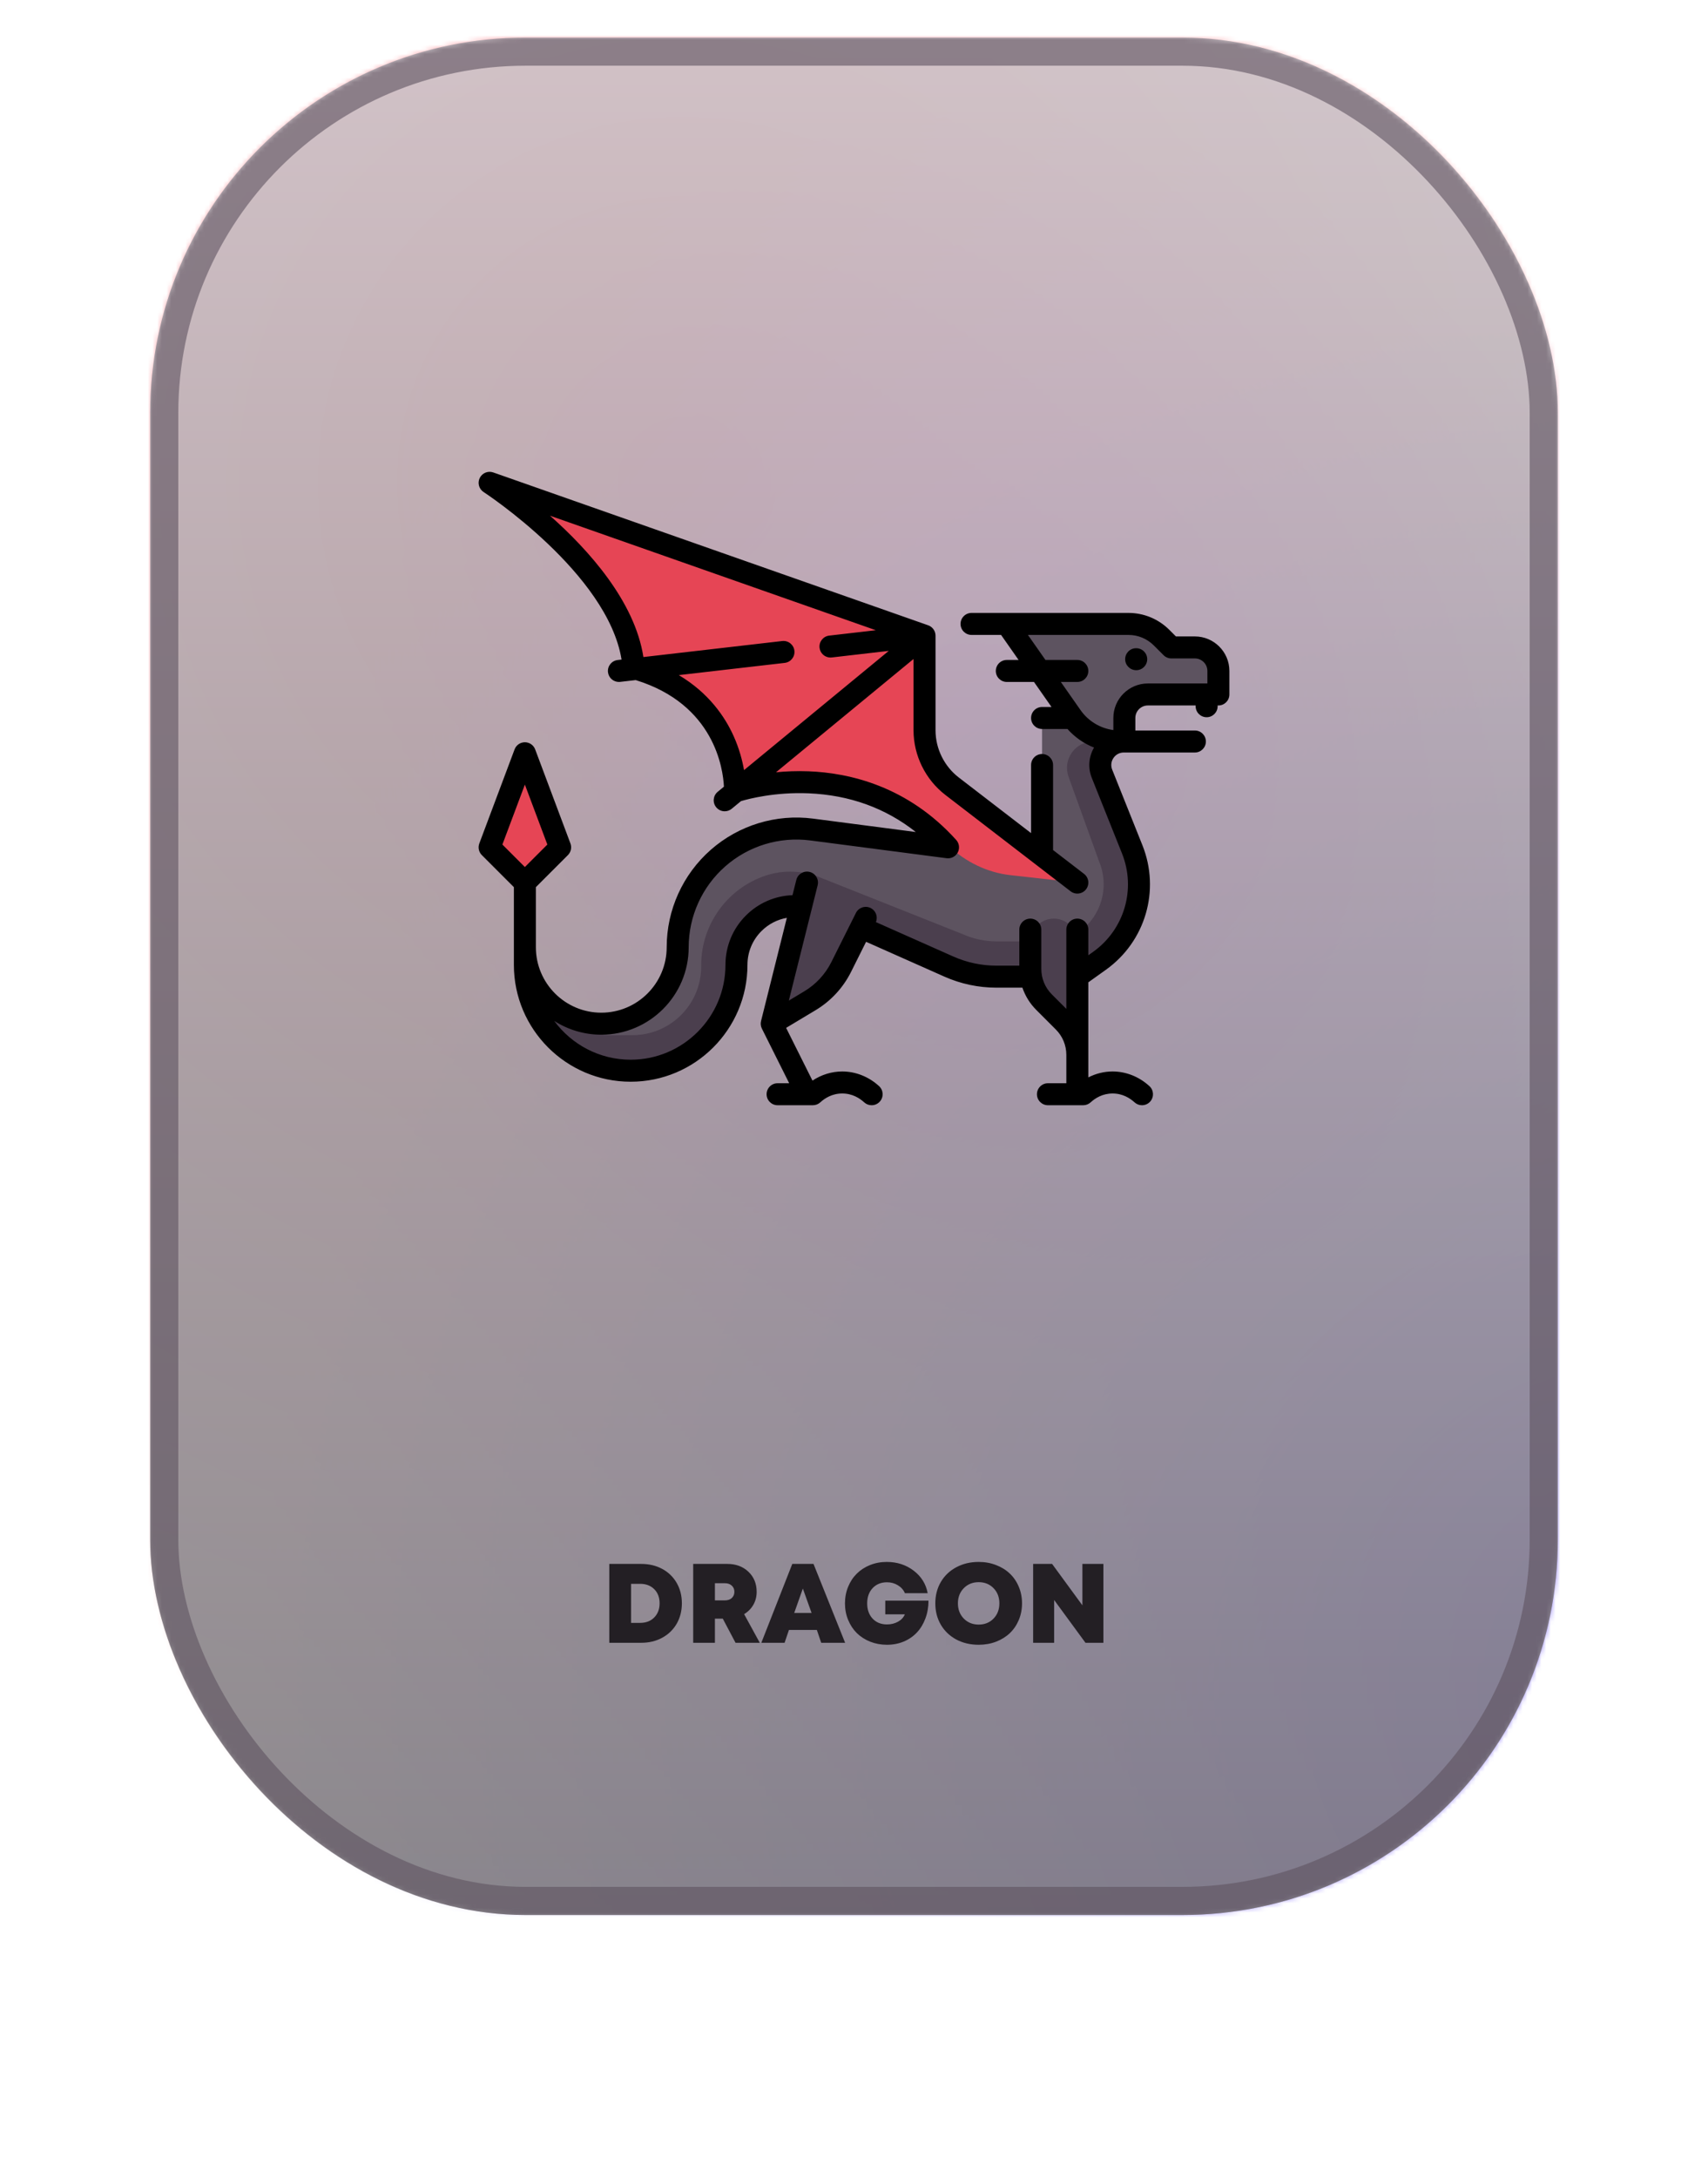 <svg width="364" height="464" viewBox="0 0 364 464" fill="none" xmlns="http://www.w3.org/2000/svg">
<g filter="url(#filter0_dddd_95_8701)">
<rect x="32" y="8" width="300" height="400" rx="80" fill="white"/>
</g>
<mask id="mask0_95_8701" style="mask-type:alpha" maskUnits="userSpaceOnUse" x="32" y="8" width="300" height="400">
<rect opacity="0.5" x="32" y="8" width="300" height="400" rx="80" fill="white"/>
</mask>
<g mask="url(#mask0_95_8701)">
<circle cx="146" cy="104" r="304" fill="url(#paint0_radial_95_8701)"/>
<circle cx="213" cy="158" r="135" fill="url(#paint1_radial_95_8701)"/>
<circle cx="351.5" cy="357.5" r="295.5" fill="url(#paint2_radial_95_8701)"/>
</g>
<rect x="32" y="8" width="300" height="400" rx="80" fill="url(#paint3_linear_95_8701)" fill-opacity="0.86"/>
<mask id="mask1_95_8701" style="mask-type:alpha" maskUnits="userSpaceOnUse" x="32" y="8" width="300" height="400">
<rect x="32" y="8" width="300" height="400" rx="80" fill="white"/>
</mask>
<g mask="url(#mask1_95_8701)">
<rect opacity="0.6" x="35" y="11" width="294" height="394" rx="77" stroke="#5D5360" stroke-width="6"/>
<g style="mix-blend-mode:color-burn">
<path d="M136.645 333.195C138.316 333.195 139.812 333.551 141.133 334.262C142.453 334.973 143.48 335.969 144.215 337.25C144.949 338.523 145.316 339.969 145.316 341.586C145.316 343.203 144.949 344.652 144.215 345.934C143.48 347.207 142.453 348.203 141.133 348.922C139.812 349.641 138.316 350 136.645 350H129.848V333.195H136.645ZM136.422 345.758C137.664 345.758 138.664 345.375 139.422 344.609C140.188 343.836 140.57 342.828 140.57 341.586C140.57 340.336 140.188 339.332 139.422 338.574C138.664 337.816 137.664 337.438 136.422 337.438H134.488V345.758H136.422ZM156.754 350L154.035 344.855H152.359V350H147.73V333.195H155.008C156.828 333.195 158.324 333.75 159.496 334.859C160.668 335.969 161.254 337.398 161.254 339.148C161.254 340.164 161.02 341.082 160.551 341.902C160.082 342.723 159.426 343.387 158.582 343.895L161.922 350H156.754ZM152.359 337.309V340.965H154.469C155.102 340.965 155.598 340.797 155.957 340.461C156.324 340.117 156.508 339.676 156.508 339.137C156.508 338.598 156.324 338.16 155.957 337.824C155.598 337.48 155.102 337.309 154.469 337.309H152.359ZM175.012 350L174.086 347.27H168.133L167.207 350H162.25L168.848 333.195H173.371L180.109 350H175.012ZM172.961 343.648L171.098 338.445L169.258 343.648H172.961ZM188.664 341.023H197.875C197.875 342.383 197.656 343.645 197.219 344.809C196.789 345.973 196.188 346.969 195.414 347.797C194.648 348.617 193.715 349.262 192.613 349.73C191.512 350.191 190.312 350.422 189.016 350.422C187.75 350.422 186.562 350.203 185.453 349.766C184.344 349.32 183.395 348.711 182.605 347.938C181.824 347.164 181.207 346.23 180.754 345.137C180.301 344.043 180.074 342.867 180.074 341.609C180.074 340.352 180.297 339.176 180.742 338.082C181.188 336.988 181.801 336.055 182.582 335.281C183.363 334.5 184.305 333.887 185.406 333.441C186.516 332.996 187.707 332.773 188.98 332.773C191.184 332.773 193.098 333.395 194.723 334.637C196.348 335.879 197.34 337.477 197.699 339.43H192.848C192.543 338.719 192.043 338.156 191.348 337.742C190.66 337.32 189.887 337.109 189.027 337.109C187.77 337.109 186.75 337.523 185.969 338.352C185.195 339.18 184.809 340.266 184.809 341.609C184.809 342.945 185.195 344.027 185.969 344.855C186.742 345.676 187.762 346.086 189.027 346.086C189.91 346.086 190.699 345.891 191.395 345.5C192.09 345.109 192.57 344.59 192.836 343.941H188.664V341.023ZM208.574 350.422C206.793 350.422 205.199 350.047 203.793 349.297C202.387 348.539 201.289 347.488 200.5 346.145C199.719 344.801 199.328 343.285 199.328 341.598C199.328 339.91 199.719 338.395 200.5 337.051C201.289 335.707 202.387 334.66 203.793 333.91C205.199 333.152 206.793 332.773 208.574 332.773C209.902 332.773 211.137 332.996 212.277 333.441C213.426 333.879 214.402 334.484 215.207 335.258C216.02 336.023 216.656 336.957 217.117 338.059C217.578 339.152 217.809 340.332 217.809 341.598C217.809 342.863 217.578 344.047 217.117 345.148C216.656 346.242 216.02 347.176 215.207 347.949C214.402 348.715 213.426 349.32 212.277 349.766C211.137 350.203 209.902 350.422 208.574 350.422ZM205.398 344.844C206.234 345.695 207.293 346.121 208.574 346.121C209.855 346.121 210.91 345.695 211.738 344.844C212.566 343.992 212.98 342.91 212.98 341.598C212.98 340.285 212.566 339.207 211.738 338.363C210.91 337.512 209.855 337.086 208.574 337.086C207.293 337.086 206.234 337.512 205.398 338.363C204.562 339.215 204.145 340.293 204.145 341.598C204.145 342.902 204.562 343.984 205.398 344.844ZM230.676 333.195H235.152V350H231.332L224.652 340.883V350H220.176V333.195H224.219L230.676 342.02V333.195Z" fill="#231F24"/>
</g>
</g>
<g clip-path="url(#clip0_95_8701)">
<path d="M254.647 137.94H251.712C250.383 137.94 249.109 137.412 248.169 136.472L247.562 135.864C245.682 133.985 243.134 132.93 240.476 132.93H214.566L228.361 152.637L222.081 152.971V173.851C222.081 178.335 218.181 181.821 213.726 181.32L172.99 176.736C157.85 174.761 144.425 186.549 144.426 201.818V202.072C144.426 208.037 141.181 213.637 135.852 216.315C133.666 217.413 131.484 217.972 129.393 218.081C121.168 218.51 111.859 211.968 111.859 203.836V205.498C111.859 217.381 121.05 227.24 132.904 228.073C146.035 228.923 156.95 218.524 156.95 205.576V205.569C156.95 199.877 160.749 195.073 165.948 193.553C167.796 193.012 169.78 193.152 171.607 193.761L184.505 198.061L202.193 205.922C205.396 207.345 208.862 208.081 212.367 208.081H227.991C229.035 208.081 230.053 207.755 230.903 207.148L234.33 204.699C241.845 199.331 244.719 189.523 241.289 180.949L232.57 156.775C234.01 157.551 235.635 157.98 237.318 157.98H239.616V152.97C239.616 150.203 241.859 147.96 244.626 147.96H259.657V142.95C259.657 140.182 257.413 137.94 254.647 137.94Z" fill="#5D5360"/>
<path d="M202.896 167.501C199.198 164.655 197.03 160.254 197.03 155.587V135.432L104.344 102.867C104.344 102.867 133.622 121.812 135.031 142.321C157.367 148.48 156.636 168.624 156.636 168.624C156.636 168.624 182.422 161.713 202.152 180.22C205.8 183.643 210.387 185.904 215.359 186.456L226.024 187.641C227.034 187.754 227.553 186.467 226.747 185.847L202.896 167.501Z" fill="#E64555"/>
<path d="M111.859 188.04L104.344 180.525L111.859 160.484L119.374 180.525L111.859 188.04Z" fill="#E64555"/>
<path d="M241.289 180.949L233.005 157.98C229.117 157.98 226.408 161.838 227.727 165.495L234.22 183.499L234.264 183.621L234.312 183.741C236.457 189.098 234.663 195.227 229.967 198.581L229.293 199.063C228.605 197.116 226.769 195.713 224.586 195.713C221.873 195.713 219.677 197.874 219.592 200.566H212.368C209.914 200.566 207.488 200.051 205.245 199.055L173.984 186.632C172.131 186.014 170.238 185.701 168.357 185.701C166.808 185.701 165.287 185.916 163.836 186.34C155.338 188.827 149.408 196.764 149.435 205.636C149.435 205.712 149.436 205.788 149.436 205.863C149.459 213.949 142.92 220.52 134.834 220.544C132.937 220.55 131.373 220.555 130.566 220.56C120.253 220.619 111.859 212.27 111.859 201.959V207.077C111.859 218.692 121.289 228.1 132.904 228.073C146.035 228.923 156.95 218.524 156.95 205.576V205.569C156.95 199.878 160.748 195.074 165.947 193.553C167.467 193.108 169.075 193.143 170.615 193.501L164.465 218.101L172.612 213.213C175.472 211.497 177.783 209.001 179.274 206.018L183.432 197.703L184.505 198.06L202.193 205.921C205.396 207.345 208.862 208.08 212.367 208.08H219.739C220.08 210.125 221.025 212.034 222.51 213.52L226.661 217.671C228.54 219.55 229.596 222.099 229.596 224.756V207.803C230.058 207.647 230.501 207.434 230.902 207.148L234.33 204.699C241.845 199.332 244.719 189.524 241.289 180.949Z" fill="#4B3F4E"/>
<path d="M254.646 135.594H250.607L249.218 134.205C246.883 131.87 243.778 130.584 240.475 130.584H207.05C205.756 130.584 204.707 131.634 204.707 132.928C204.707 134.222 205.756 135.272 207.05 135.272H213.345L217.078 140.604H214.565C213.271 140.604 212.222 141.654 212.222 142.948C212.222 144.242 213.271 145.292 214.565 145.292H220.359L224.092 150.624H222.081C220.786 150.624 219.737 151.674 219.737 152.968C219.737 154.262 220.786 155.312 222.081 155.312H227.495C229.055 157.071 231 158.42 233.155 159.273C232.011 161.226 231.825 163.6 232.673 165.719L239.112 181.818C242.15 189.412 239.623 198.036 232.967 202.79L231.939 203.524V198.058C231.939 196.764 230.89 195.715 229.596 195.715C228.301 195.715 227.252 196.764 227.252 198.058V214.946L224.168 211.861C222.718 210.411 221.919 208.483 221.919 206.433V198.058C221.919 196.764 220.87 195.715 219.575 195.715C218.281 195.715 217.232 196.764 217.232 198.058V205.735H212.366C209.169 205.735 206.066 205.077 203.144 203.778L186.666 196.454C187.137 195.327 186.662 194.012 185.553 193.457C184.395 192.878 182.987 193.348 182.409 194.505L177.177 204.968C175.883 207.557 173.887 209.712 171.405 211.201L168.111 213.178L174.254 188.607C174.568 187.351 173.804 186.079 172.548 185.765C171.294 185.451 170.02 186.214 169.706 187.47L168.894 190.719C165.141 190.86 161.633 192.386 158.962 195.055C156.153 197.862 154.606 201.596 154.606 205.574C154.606 216.713 145.543 225.775 134.404 225.775C127.725 225.775 121.792 222.516 118.112 217.506C121.009 219.364 124.452 220.443 128.141 220.443C138.412 220.443 146.768 212.087 146.768 201.816C146.768 195.213 149.614 188.927 154.576 184.57C159.538 180.213 166.139 178.204 172.687 179.058L201.737 182.848C202.709 182.975 203.659 182.482 204.115 181.613C204.571 180.744 204.438 179.684 203.781 178.955C193.42 167.455 180.944 164.652 172.303 164.326C169.789 164.231 167.455 164.332 165.382 164.533L194.686 140.4V155.588C194.686 160.944 197.221 166.092 201.467 169.359L228.167 189.897C229.193 190.686 230.664 190.494 231.453 189.468C232.243 188.442 232.051 186.97 231.025 186.181L224.424 181.104V162.988C224.424 161.694 223.375 160.644 222.081 160.644C220.786 160.644 219.737 161.694 219.737 162.988V177.498L204.325 165.643C201.225 163.258 199.374 159.499 199.374 155.587V135.433C199.374 134.438 198.746 133.551 197.807 133.221L105.121 100.656C104.001 100.263 102.764 100.769 102.24 101.835C101.717 102.9 102.074 104.189 103.07 104.835C103.343 105.012 129.49 122.152 132.463 140.524L131.63 140.62C130.344 140.768 129.422 141.93 129.571 143.217C129.708 144.411 130.722 145.292 131.896 145.292C131.986 145.292 132.076 145.287 132.167 145.276L135.476 144.894C152.282 150.069 154.099 163.847 154.278 167.604L152.954 168.694C151.955 169.517 151.812 170.994 152.635 171.993C153.098 172.556 153.769 172.847 154.445 172.847C154.97 172.847 155.498 172.672 155.934 172.313L157.918 170.679C159.593 170.183 165.205 168.722 172.296 169.016C181.039 169.379 188.706 172.148 195.171 177.264L173.293 174.41C165.408 173.382 157.458 175.801 151.483 181.048C145.508 186.294 142.08 193.864 142.08 201.816C142.08 209.502 135.827 215.755 128.141 215.755C120.456 215.755 114.202 209.502 114.202 201.816V189.009L121.031 182.181C121.681 181.531 121.891 180.561 121.568 179.7L114.053 159.66C113.71 158.745 112.836 158.139 111.859 158.139C110.882 158.139 110.007 158.745 109.665 159.66L102.149 179.701C101.826 180.561 102.037 181.531 102.686 182.181L109.515 189.01V205.574C109.515 219.298 120.681 230.463 134.405 230.463C148.129 230.463 159.294 219.298 159.294 205.567C159.294 202.849 160.353 200.293 162.275 198.371C163.77 196.877 165.648 195.908 167.686 195.55L162.191 217.531C162.055 218.074 162.118 218.647 162.369 219.147L168.188 230.786H165.717C164.423 230.786 163.373 231.835 163.373 233.13C163.373 234.424 164.423 235.473 165.717 235.473H173.232C173.818 235.473 174.383 235.254 174.815 234.858C175.756 233.996 177.331 232.968 179.495 232.968C181.658 232.968 183.234 233.996 184.174 234.858C184.624 235.27 185.191 235.473 185.757 235.473C186.391 235.473 187.024 235.217 187.486 234.713C188.36 233.759 188.295 232.276 187.341 231.402C185.145 229.389 182.358 228.281 179.495 228.281C177.25 228.281 175.052 228.963 173.149 230.227L167.532 218.992L173.818 215.221C177.065 213.273 179.677 210.452 181.37 207.065L184.575 200.654L201.241 208.062C204.766 209.628 208.509 210.423 212.367 210.423H217.89C218.491 212.193 219.493 213.816 220.853 215.176L225.004 219.327C226.454 220.777 227.252 222.704 227.252 224.755V230.786H223.333C222.039 230.786 220.989 231.835 220.989 233.129C220.989 234.424 222.039 235.473 223.333 235.473H230.848C231.434 235.473 231.999 235.253 232.432 234.857C233.372 233.995 234.947 232.968 237.111 232.968C239.274 232.968 240.849 233.996 241.79 234.857C242.24 235.269 242.807 235.473 243.373 235.473C244.007 235.473 244.639 235.217 245.101 234.713C245.976 233.758 245.911 232.276 244.957 231.402C242.761 229.389 239.974 228.281 237.111 228.281C235.314 228.281 233.549 228.718 231.94 229.541V209.285L235.692 206.605C244.111 200.591 247.307 189.683 243.465 180.077L237.025 163.979C236.692 163.144 236.789 162.238 237.293 161.494C237.797 160.749 238.602 160.322 239.501 160.322H254.646C255.941 160.322 256.99 159.273 256.99 157.978C256.99 156.684 255.941 155.634 254.646 155.634H241.96V152.968C241.96 151.498 243.156 150.302 244.626 150.302H254.807V150.463C254.807 151.758 255.857 152.807 257.151 152.807C258.446 152.807 259.495 151.758 259.495 150.463V150.302H259.656C260.951 150.302 262 149.253 262 147.958V142.948C262 138.893 258.701 135.594 254.646 135.594ZM156.347 156.822C154.493 152.695 151.043 147.632 144.665 143.834L167.239 141.23C168.525 141.081 169.447 139.919 169.299 138.632C169.15 137.347 167.988 136.423 166.702 136.573L137.119 139.986C135.286 128.11 125.435 117.152 117.22 109.876L186.652 134.271L176.719 135.417C175.433 135.565 174.511 136.728 174.659 138.014C174.797 139.209 175.81 140.089 176.984 140.089C177.074 140.089 177.165 140.084 177.256 140.074L189.41 138.671L158.565 164.073C158.21 162.039 157.554 159.506 156.347 156.822ZM107.068 179.933L111.859 167.158L116.649 179.933L111.859 184.724L107.068 179.933ZM257.312 145.614H244.626C240.571 145.614 237.272 148.914 237.272 152.968V155.542C234.471 155.166 231.923 153.639 230.281 151.292L226.081 145.292H229.595C230.89 145.292 231.939 144.242 231.939 142.948C231.939 141.654 230.89 140.604 229.595 140.604H222.8L219.067 135.272H240.475C242.526 135.272 244.453 136.07 245.903 137.52L247.979 139.595C248.418 140.035 249.014 140.282 249.636 140.282H254.646C256.117 140.282 257.312 141.478 257.312 142.948V145.614H257.312Z" fill="black"/>
<path d="M242.145 138.102H242.12C240.826 138.102 239.789 139.151 239.789 140.445C239.789 141.74 240.851 142.789 242.145 142.789C243.44 142.789 244.489 141.74 244.489 140.445C244.489 139.151 243.44 138.102 242.145 138.102Z" fill="black"/>
</g>
<defs>
<filter id="filter0_dddd_95_8701" x="0" y="0" width="364" height="464" filterUnits="userSpaceOnUse" color-interpolation-filters="sRGB">
<feFlood flood-opacity="0" result="BackgroundImageFix"/>
<feColorMatrix in="SourceAlpha" type="matrix" values="0 0 0 0 0 0 0 0 0 0 0 0 0 0 0 0 0 0 127 0" result="hardAlpha"/>
<feOffset/>
<feGaussianBlur stdDeviation="0.5"/>
<feColorMatrix type="matrix" values="0 0 0 0 0 0 0 0 0 0 0 0 0 0 0 0 0 0 0.04 0"/>
<feBlend mode="normal" in2="BackgroundImageFix" result="effect1_dropShadow_95_8701"/>
<feColorMatrix in="SourceAlpha" type="matrix" values="0 0 0 0 0 0 0 0 0 0 0 0 0 0 0 0 0 0 127 0" result="hardAlpha"/>
<feOffset dy="4"/>
<feGaussianBlur stdDeviation="4"/>
<feColorMatrix type="matrix" values="0 0 0 0 0 0 0 0 0 0 0 0 0 0 0 0 0 0 0.04 0"/>
<feBlend mode="normal" in2="effect1_dropShadow_95_8701" result="effect2_dropShadow_95_8701"/>
<feColorMatrix in="SourceAlpha" type="matrix" values="0 0 0 0 0 0 0 0 0 0 0 0 0 0 0 0 0 0 127 0" result="hardAlpha"/>
<feOffset dy="16"/>
<feGaussianBlur stdDeviation="12"/>
<feColorMatrix type="matrix" values="0 0 0 0 0 0 0 0 0 0 0 0 0 0 0 0 0 0 0.04 0"/>
<feBlend mode="normal" in2="effect2_dropShadow_95_8701" result="effect3_dropShadow_95_8701"/>
<feColorMatrix in="SourceAlpha" type="matrix" values="0 0 0 0 0 0 0 0 0 0 0 0 0 0 0 0 0 0 127 0" result="hardAlpha"/>
<feOffset dy="24"/>
<feGaussianBlur stdDeviation="16"/>
<feColorMatrix type="matrix" values="0 0 0 0 0 0 0 0 0 0 0 0 0 0 0 0 0 0 0.04 0"/>
<feBlend mode="normal" in2="effect3_dropShadow_95_8701" result="effect4_dropShadow_95_8701"/>
<feBlend mode="normal" in="SourceGraphic" in2="effect4_dropShadow_95_8701" result="shape"/>
</filter>
<radialGradient id="paint0_radial_95_8701" cx="0" cy="0" r="1" gradientUnits="userSpaceOnUse" gradientTransform="translate(146 104) rotate(90) scale(304)">
<stop stop-color="#FF0012"/>
<stop offset="1" stop-color="#FF0012" stop-opacity="0"/>
</radialGradient>
<radialGradient id="paint1_radial_95_8701" cx="0" cy="0" r="1" gradientUnits="userSpaceOnUse" gradientTransform="translate(213 158) rotate(90) scale(135)">
<stop stop-color="#FF00D6"/>
<stop offset="1" stop-color="#FF00D3" stop-opacity="0"/>
</radialGradient>
<radialGradient id="paint2_radial_95_8701" cx="0" cy="0" r="1" gradientUnits="userSpaceOnUse" gradientTransform="translate(351.5 357.5) rotate(90) scale(295.5)">
<stop stop-color="#2400FF"/>
<stop offset="1" stop-color="#2800FF" stop-opacity="0"/>
</radialGradient>
<linearGradient id="paint3_linear_95_8701" x1="182" y1="8" x2="182" y2="408" gradientUnits="userSpaceOnUse">
<stop stop-color="#CAC6CB"/>
<stop offset="1" stop-color="#787479"/>
</linearGradient>
<clipPath id="clip0_95_8701">
<rect width="160" height="160" fill="white" transform="translate(102 88)"/>
</clipPath>
</defs>
</svg>
